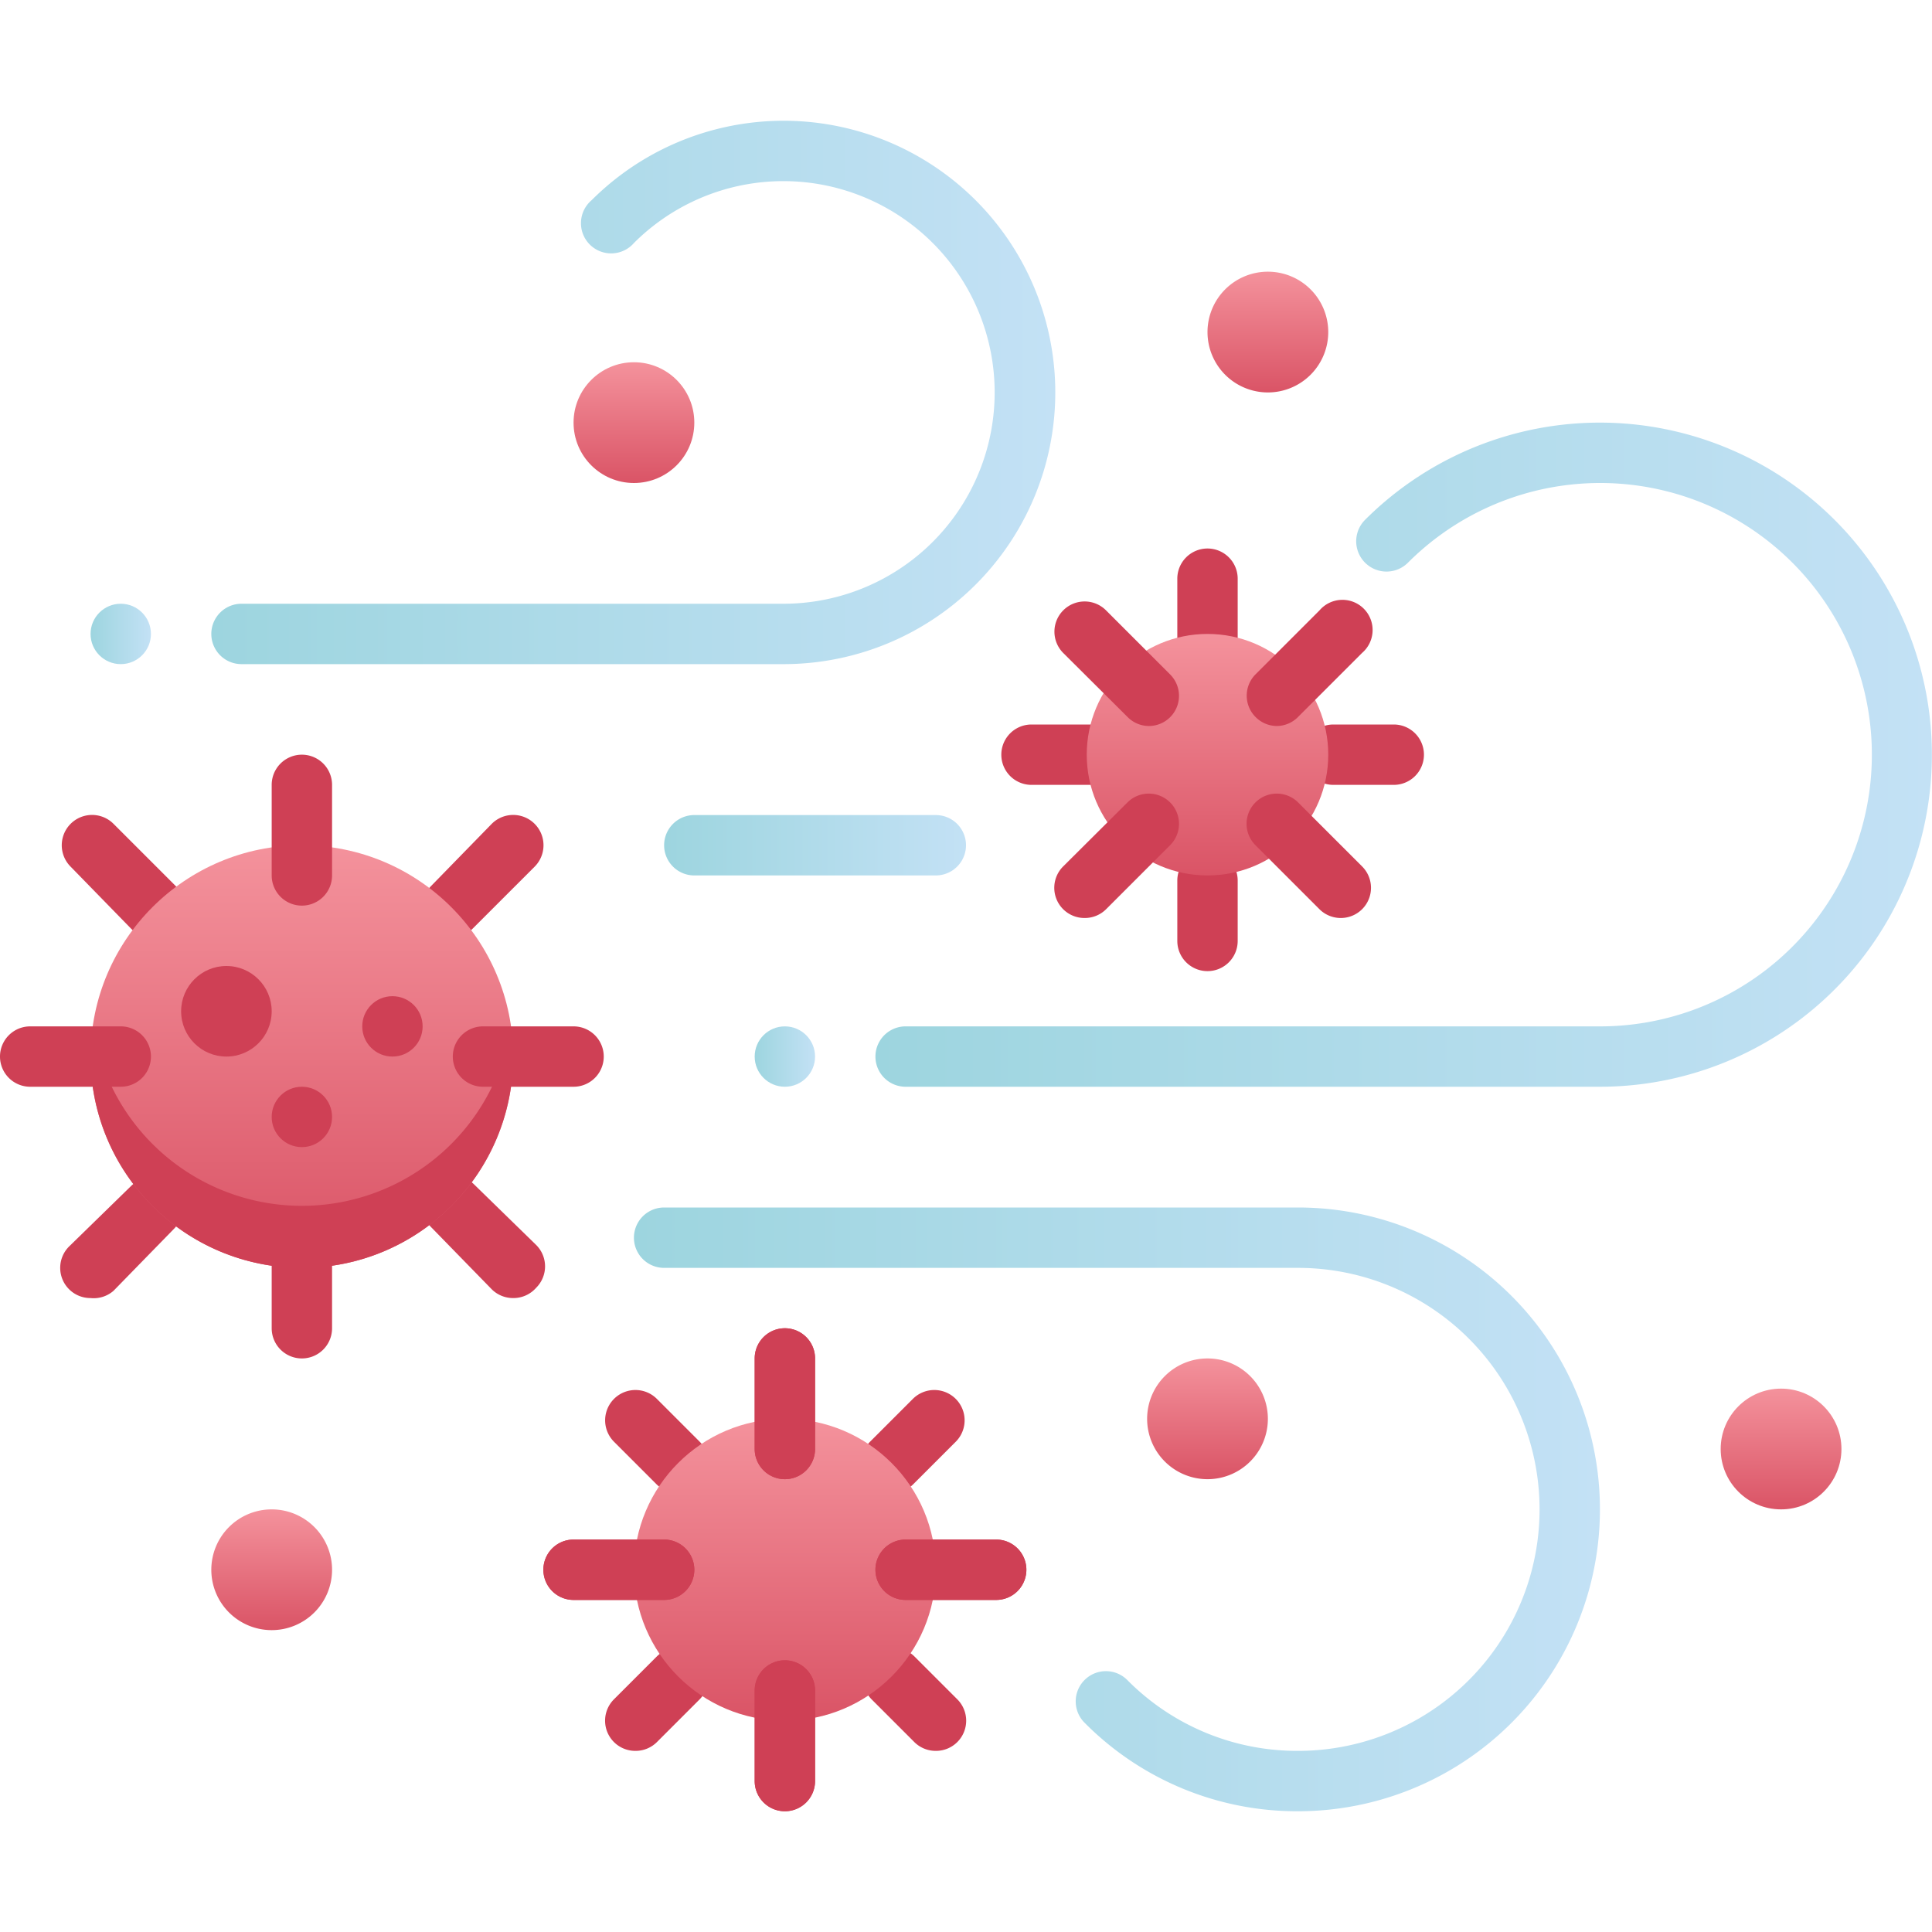 <svg xmlns="http://www.w3.org/2000/svg" xmlns:xlink="http://www.w3.org/1999/xlink" viewBox="0 0 64 64"><defs><style>.cls-1{fill:#cf4055;}.cls-2{fill:url(#linear-gradient);}.cls-3{fill:url(#linear-gradient-2);}.cls-4{fill:url(#linear-gradient-3);}.cls-5{fill:url(#linear-gradient-4);}.cls-6{fill:url(#linear-gradient-5);}.cls-7{fill:url(#linear-gradient-6);}.cls-8{fill:url(#linear-gradient-7);}.cls-9{fill:url(#linear-gradient-8);}.cls-10{fill:url(#linear-gradient-9);}.cls-11{fill:url(#linear-gradient-10);}.cls-12{fill:url(#linear-gradient-11);}.cls-13{fill:url(#linear-gradient-12);}.cls-14{fill:url(#linear-gradient-13);}.cls-15{fill:url(#linear-gradient-14);}</style><linearGradient id="linear-gradient" x1="7" y1="13" x2="35" y2="13" gradientUnits="userSpaceOnUse"><stop offset="0" stop-color="#9dd5df"/><stop offset="1" stop-color="#c3e1f5"/></linearGradient><linearGradient id="linear-gradient-2" x1="29" y1="25" x2="64" y2="25" xlink:href="#linear-gradient"/><linearGradient id="linear-gradient-3" x1="21" y1="50" x2="53" y2="50" xlink:href="#linear-gradient"/><linearGradient id="linear-gradient-4" x1="10" y1="42" x2="10" y2="28" gradientUnits="userSpaceOnUse"><stop offset="0" stop-color="#da5466"/><stop offset="1" stop-color="#f4929c"/></linearGradient><linearGradient id="linear-gradient-5" x1="26" y1="57" x2="26" y2="47" xlink:href="#linear-gradient-4"/><linearGradient id="linear-gradient-6" x1="40" y1="29" x2="40" y2="21" xlink:href="#linear-gradient-4"/><linearGradient id="linear-gradient-7" x1="22" y1="28" x2="32" y2="28" xlink:href="#linear-gradient"/><linearGradient id="linear-gradient-8" x1="21" y1="16" x2="21" y2="12" xlink:href="#linear-gradient-4"/><linearGradient id="linear-gradient-9" x1="59" y1="50" x2="59" y2="46" xlink:href="#linear-gradient-4"/><linearGradient id="linear-gradient-10" x1="40" y1="49" x2="40" y2="45" xlink:href="#linear-gradient-4"/><linearGradient id="linear-gradient-11" x1="42" y1="13" x2="42" y2="9" xlink:href="#linear-gradient-4"/><linearGradient id="linear-gradient-12" x1="9" y1="54" x2="9" y2="50" xlink:href="#linear-gradient-4"/><linearGradient id="linear-gradient-13" x1="25" y1="35" x2="27" y2="35" xlink:href="#linear-gradient"/><linearGradient id="linear-gradient-14" x1="3" y1="21" x2="5" y2="21" xlink:href="#linear-gradient"/></defs><title>Spread</title><g id="Spread"><path class="cls-1" d="M40,22.17a1,1,0,0,1-1-1v-2a1,1,0,0,1,2,0v2A1,1,0,0,1,40,22.17Z"/><path class="cls-1" d="M40,32.17a1,1,0,0,1-1-1v-2a1,1,0,0,1,2,0v2A1,1,0,0,1,40,32.17Z"/><path class="cls-1" d="M36.17,26h-2a1,1,0,0,1,0-2h2a1,1,0,0,1,0,2Z"/><path class="cls-1" d="M46.17,26h-2a1,1,0,0,1,0-2h2a1,1,0,0,1,0,2Z"/><path class="cls-1" d="M29.54,49.46a1,1,0,0,1-.71-.29,1,1,0,0,1,0-1.42l1.41-1.41a1,1,0,1,1,1.42,1.42l-1.41,1.41A1,1,0,0,1,29.54,49.46Z"/><path class="cls-1" d="M21.05,58a1,1,0,0,1-.71-.29,1,1,0,0,1,0-1.42l1.41-1.41a1,1,0,0,1,1.42,1.42l-1.41,1.41A1,1,0,0,1,21.05,58Z"/><path class="cls-1" d="M31,58a1,1,0,0,1-.71-.29l-1.41-1.41a1,1,0,0,1,1.42-1.42l1.41,1.41a1,1,0,0,1,0,1.42A1,1,0,0,1,31,58Z"/><path class="cls-1" d="M22.46,49.46a1,1,0,0,1-.71-.29l-1.41-1.41a1,1,0,1,1,1.42-1.42l1.41,1.41a1,1,0,0,1,0,1.42A1,1,0,0,1,22.46,49.46Z"/><path class="cls-1" d="M15,31.05a1,1,0,0,1-.71-.29,1,1,0,0,1,0-1.42l2-2.05a1,1,0,0,1,1.42,1.42l-2.05,2.05A1,1,0,0,1,15,31.05Z"/><path class="cls-1" d="M3,43a1,1,0,0,1-.71-.29,1,1,0,0,1,0-1.42l2.05-2a1,1,0,0,1,1.42,1.42l-2,2.05A1,1,0,0,1,3,43Z"/><path class="cls-1" d="M17,43a1,1,0,0,1-.71-.29l-2-2.05a1,1,0,0,1,1.42-1.42l2.05,2a1,1,0,0,1,0,1.42A1,1,0,0,1,17,43Z"/><path class="cls-1" d="M5.05,31.05a1,1,0,0,1-.71-.29l-2-2.05a1,1,0,0,1,1.42-1.42l2.05,2.05a1,1,0,0,1,0,1.42A1,1,0,0,1,5.05,31.05Z"/><path class="cls-2" d="M26,22H8a1,1,0,0,1,0-2H26A7,7,0,1,0,21,8.05a1,1,0,1,1-1.4-1.42A9,9,0,1,1,26,22Z"/><path class="cls-3" d="M53,36H30a1,1,0,0,1,0-2H53a9,9,0,1,0-6.36-15.36,1,1,0,0,1-1.42-1.42A11,11,0,1,1,53,36Z"/><path class="cls-4" d="M43,60a9.9,9.9,0,0,1-7.07-2.93,1,1,0,0,1,0-1.42,1,1,0,0,1,1.41,0A7.91,7.91,0,0,0,43,58a8,8,0,0,0,8-8,8,8,0,0,0-8-8H22a1,1,0,0,1,0-2H43A10,10,0,0,1,53,50,10,10,0,0,1,43,60Z"/><circle class="cls-5" cx="10" cy="35" r="7"/><path class="cls-1" d="M17,35A7,7,0,0,1,3,35a5.47,5.47,0,0,1,.08-1,7,7,0,0,0,13.84,0A5.47,5.47,0,0,1,17,35Z"/><path class="cls-1" d="M10,30a1,1,0,0,1-1-1V26a1,1,0,0,1,2,0v3A1,1,0,0,1,10,30Z"/><path class="cls-1" d="M10,45a1,1,0,0,1-1-1V41a1,1,0,0,1,2,0v3A1,1,0,0,1,10,45Z"/><path class="cls-1" d="M19,36H16a1,1,0,0,1,0-2h3a1,1,0,0,1,0,2Z"/><path class="cls-1" d="M4,36H1a1,1,0,0,1,0-2H4a1,1,0,0,1,0,2Z"/><circle class="cls-1" cx="7.5" cy="33.5" r="1.5"/><circle class="cls-1" cx="13" cy="34" r="1"/><circle class="cls-1" cx="10" cy="37" r="1"/><circle class="cls-6" cx="26" cy="52" r="5"/><path class="cls-1" d="M26,49a1,1,0,0,1-1-1V45a1,1,0,0,1,2,0v3A1,1,0,0,1,26,49Z"/><path class="cls-1" d="M26,60a1,1,0,0,1-1-1V56a1,1,0,0,1,2,0v3A1,1,0,0,1,26,60Z"/><path class="cls-1" d="M26,49a1,1,0,0,1-1-1V45a1,1,0,0,1,2,0v3A1,1,0,0,1,26,49Z"/><path class="cls-1" d="M26,60a1,1,0,0,1-1-1V56a1,1,0,0,1,2,0v3A1,1,0,0,1,26,60Z"/><path class="cls-1" d="M33,53H30a1,1,0,0,1,0-2h3a1,1,0,0,1,0,2Z"/><path class="cls-1" d="M22,53H19a1,1,0,0,1,0-2h3a1,1,0,0,1,0,2Z"/><path class="cls-1" d="M33,53H30a1,1,0,0,1,0-2h3a1,1,0,0,1,0,2Z"/><path class="cls-1" d="M22,53H19a1,1,0,0,1,0-2h3a1,1,0,0,1,0,2Z"/><circle class="cls-7" cx="40" cy="25" r="4"/><path class="cls-1" d="M42.3,24.05a1,1,0,0,1-.71-.3,1,1,0,0,1,0-1.41l2.12-2.12a1,1,0,1,1,1.41,1.41L43,23.75A1,1,0,0,1,42.3,24.05Z"/><path class="cls-1" d="M35.93,30.41a1,1,0,0,1-.71-.29,1,1,0,0,1,0-1.42l2.13-2.12a1,1,0,0,1,1.41,0,1,1,0,0,1,0,1.42l-2.12,2.12A1,1,0,0,1,35.93,30.41Z"/><path class="cls-1" d="M38.05,24.05a1,1,0,0,1-.7-.3l-2.13-2.12a1,1,0,0,1,0-1.41,1,1,0,0,1,1.42,0l2.12,2.12a1,1,0,0,1-.71,1.71Z"/><path class="cls-1" d="M44.42,30.41a1,1,0,0,1-.71-.29L41.59,28a1,1,0,0,1,0-1.42,1,1,0,0,1,1.41,0l2.12,2.12a1,1,0,0,1-.7,1.71Z"/><path class="cls-8" d="M31,29H23a1,1,0,0,1,0-2h8a1,1,0,0,1,0,2Z"/><circle class="cls-9" cx="21" cy="14" r="2"/><circle class="cls-10" cx="59" cy="48" r="2"/><path class="cls-11" d="M40,49a2,2,0,1,1,2-2A2,2,0,0,1,40,49Zm0-2h0Zm0,0h0Zm0,0h0Zm0,0h0Zm0,0h0Zm0,0h0Zm0,0h0Zm0,0h0Z"/><path class="cls-12" d="M42,13a2,2,0,1,1,2-2A2,2,0,0,1,42,13Zm0-2h0Zm0,0h0Zm0,0h0Zm0,0h0Zm0,0h0Zm0,0h0Zm0,0h0Zm0,0h0Z"/><path class="cls-13" d="M9,54a2,2,0,1,1,2-2A2,2,0,0,1,9,54Zm0-2H9Zm0,0H9Zm0,0H9Zm0,0H9Zm0,0H9Zm0,0H9Zm0,0H9Zm0,0H9Z"/><circle class="cls-14" cx="26" cy="35" r="1"/><circle class="cls-15" cx="4" cy="21" r="1"/></g></svg>